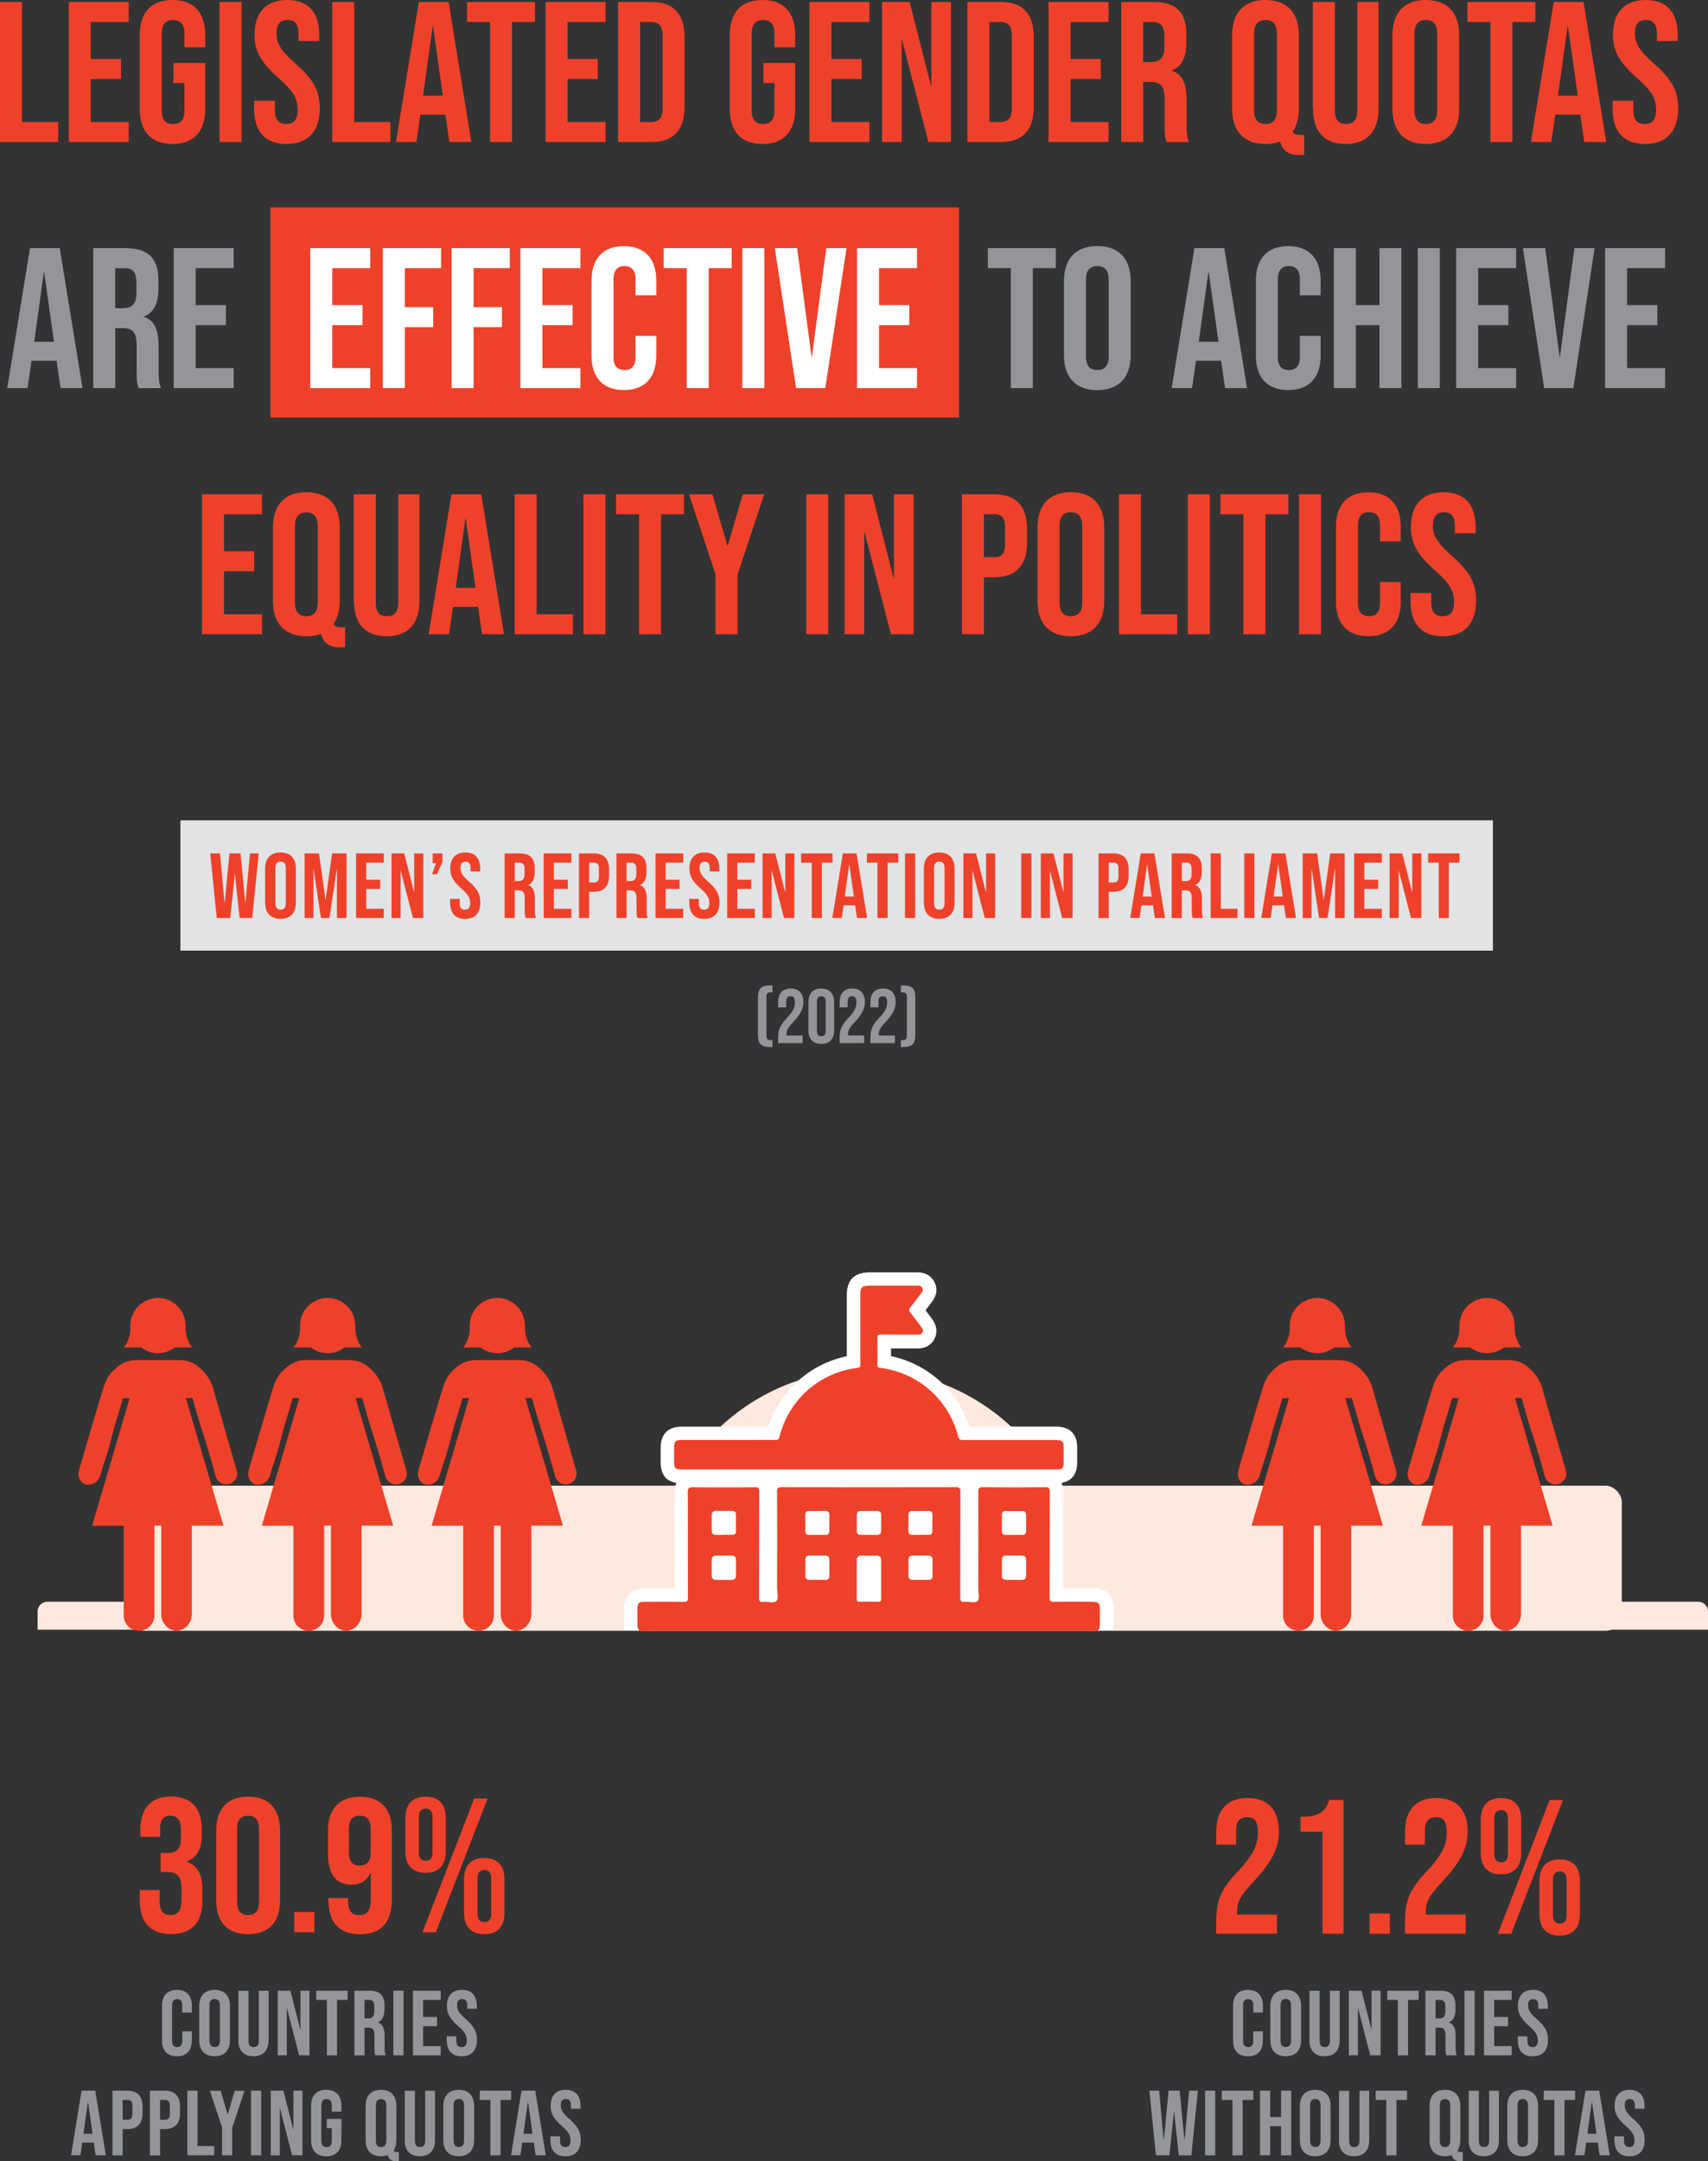 <?xml version="1.0" encoding="UTF-8"?>
<svg id="Layer_2" data-name="Layer 2" xmlns="http://www.w3.org/2000/svg" viewBox="0 0 222.13 280.99">
  <rect x="0" y="0" width="222.13" height="280.99" fill="#333333" stroke="none"/>
  <defs>
    <style>
      .cls-1 {
        fill: #fff;
      }

      .cls-2 {
        fill: #fee9df;
      }

      .cls-3 {
        fill: #939598;
      }

      .cls-4 {
        fill: #ef412a;
      }

      .cls-5 {
        fill: #e2e3e4;
      }
    </style>
  </defs>
  <g id="Layer_2-2" data-name="Layer 2">
    <g>
      <rect class="cls-5" x="23.46" y="106.65" width="170.7" height="16.94"/>
      <g>
        <path class="cls-4" d="M27.34,110.95h1.27l.59,6.45h.02l.62-6.45h1.44l.62,6.45h.02l.59-6.45h1.14l-.85,8.4h-1.64l-.6-5.66h-.02l-.6,5.66h-1.75l-.85-8.4Z"/>
        <path class="cls-4" d="M34.48,117.35v-4.41c0-1.34,.71-2.11,2-2.11s2,.77,2,2.11v4.41c0,1.34-.71,2.11-2,2.11s-2-.77-2-2.11Zm2.69,.08v-4.58c0-.6-.26-.83-.68-.83s-.68,.23-.68,.83v4.58c0,.6,.26,.83,.68,.83s.68-.23,.68-.83Z"/>
        <path class="cls-4" d="M39.61,110.95h1.88l.84,6.01h.02l.84-6.01h1.88v8.4h-1.25v-6.36h-.02l-.96,6.36h-1.1l-.96-6.36h-.02v6.36h-1.15v-8.4Z"/>
        <path class="cls-4" d="M46.31,110.95h3.6v1.2h-2.28v2.22h1.81v1.2h-1.81v2.58h2.28v1.2h-3.6v-8.4Z"/>
        <path class="cls-4" d="M50.91,110.95h1.66l1.28,5.03h.02v-5.03h1.18v8.4h-1.35l-1.58-6.13h-.02v6.13h-1.18v-8.4Z"/>
        <path class="cls-4" d="M56.7,112.22h-.43v-1.27h1.27v1.14l-.73,1.57h-.61l.5-1.44Z"/>
        <path class="cls-4" d="M58.54,117.35v-.48h1.25v.58c0,.6,.26,.82,.68,.82s.68-.22,.68-.84c0-.7-.26-1.14-1.13-1.9-1.1-.97-1.46-1.66-1.46-2.61,0-1.32,.68-2.09,1.97-2.09s1.92,.77,1.92,2.11v.35h-1.25v-.43c0-.6-.24-.83-.66-.83s-.66,.23-.66,.8c0,.61,.28,1.06,1.14,1.81,1.1,.97,1.45,1.64,1.45,2.69,0,1.37-.7,2.14-1.99,2.14s-1.94-.77-1.94-2.11Z"/>
        <path class="cls-4" d="M65.63,110.95h1.96c1.37,0,1.95,.64,1.95,1.93v.52c0,.86-.28,1.42-.86,1.66v.02c.66,.2,.88,.83,.88,1.77v1.48c0,.41,.01,.71,.14,1.02h-1.34c-.07-.22-.12-.35-.12-1.03v-1.54c0-.78-.23-1.03-.83-1.03h-.46v3.6h-1.32v-8.4Zm1.8,3.6c.49,0,.79-.22,.79-.89v-.65c0-.6-.2-.86-.67-.86h-.6v2.4h.48Z"/>
        <path class="cls-4" d="M70.71,110.95h3.6v1.2h-2.28v2.22h1.81v1.2h-1.81v2.58h2.28v1.2h-3.6v-8.4Z"/>
        <path class="cls-4" d="M75.3,110.95h1.94c1.32,0,1.97,.73,1.97,2.08v.83c0,1.34-.65,2.08-1.97,2.08h-.62v3.42h-1.32v-8.4Zm1.94,3.78c.42,0,.65-.19,.65-.79v-1c0-.6-.23-.79-.65-.79h-.62v2.58h.62Z"/>
        <path class="cls-4" d="M80.17,110.95h1.96c1.37,0,1.95,.64,1.95,1.93v.52c0,.86-.28,1.42-.86,1.66v.02c.66,.2,.88,.83,.88,1.77v1.48c0,.41,.01,.71,.14,1.02h-1.34c-.07-.22-.12-.35-.12-1.03v-1.54c0-.78-.23-1.03-.83-1.03h-.46v3.6h-1.32v-8.4Zm1.8,3.6c.49,0,.79-.22,.79-.89v-.65c0-.6-.2-.86-.67-.86h-.6v2.4h.48Z"/>
        <path class="cls-4" d="M85.25,110.95h3.6v1.2h-2.28v2.22h1.81v1.2h-1.81v2.58h2.28v1.2h-3.6v-8.4Z"/>
        <path class="cls-4" d="M89.64,117.35v-.48h1.25v.58c0,.6,.26,.82,.68,.82s.68-.22,.68-.84c0-.7-.26-1.14-1.13-1.9-1.1-.97-1.46-1.66-1.46-2.61,0-1.32,.68-2.09,1.97-2.09s1.92,.77,1.92,2.11v.35h-1.25v-.43c0-.6-.24-.83-.66-.83s-.66,.23-.66,.8c0,.61,.28,1.06,1.14,1.81,1.1,.97,1.45,1.64,1.45,2.69,0,1.37-.7,2.14-1.99,2.14s-1.94-.77-1.94-2.11Z"/>
        <path class="cls-4" d="M94.57,110.95h3.6v1.2h-2.28v2.22h1.81v1.2h-1.81v2.58h2.28v1.2h-3.6v-8.4Z"/>
        <path class="cls-4" d="M99.17,110.95h1.66l1.28,5.03h.02v-5.03h1.18v8.4h-1.35l-1.58-6.13h-.02v6.13h-1.18v-8.4Z"/>
        <path class="cls-4" d="M105.57,112.15h-1.38v-1.2h4.08v1.2h-1.38v7.2h-1.32v-7.2Z"/>
        <path class="cls-4" d="M109.61,110.95h1.79l1.37,8.4h-1.32l-.24-1.67v.02h-1.5l-.24,1.64h-1.22l1.37-8.4Zm1.44,5.61l-.59-4.15h-.02l-.58,4.15h1.19Z"/>
        <path class="cls-4" d="M114.12,112.15h-1.38v-1.2h4.08v1.2h-1.38v7.2h-1.32v-7.2Z"/>
        <path class="cls-4" d="M117.7,110.95h1.32v8.4h-1.32v-8.4Z"/>
        <path class="cls-4" d="M120.15,117.35v-4.41c0-1.34,.71-2.11,2-2.11s2,.77,2,2.11v4.41c0,1.34-.71,2.11-2,2.11s-2-.77-2-2.11Zm2.69,.08v-4.58c0-.6-.26-.83-.68-.83s-.68,.23-.68,.83v4.58c0,.6,.26,.83,.68,.83s.68-.23,.68-.83Z"/>
        <path class="cls-4" d="M125.28,110.95h1.66l1.28,5.03h.02v-5.03h1.18v8.4h-1.35l-1.58-6.13h-.02v6.13h-1.18v-8.4Z"/>
        <path class="cls-4" d="M132.81,110.95h1.32v8.4h-1.32v-8.4Z"/>
        <path class="cls-4" d="M135.35,110.95h1.66l1.28,5.03h.02v-5.03h1.18v8.4h-1.35l-1.58-6.13h-.02v6.13h-1.18v-8.4Z"/>
        <path class="cls-4" d="M142.87,110.95h1.94c1.32,0,1.97,.73,1.97,2.08v.83c0,1.34-.65,2.08-1.97,2.08h-.62v3.42h-1.32v-8.4Zm1.94,3.78c.42,0,.65-.19,.65-.79v-1c0-.6-.23-.79-.65-.79h-.62v2.58h.62Z"/>
        <path class="cls-4" d="M148.35,110.95h1.79l1.37,8.4h-1.32l-.24-1.67v.02h-1.5l-.24,1.64h-1.22l1.37-8.4Zm1.44,5.61l-.59-4.15h-.02l-.58,4.15h1.19Z"/>
        <path class="cls-4" d="M152.38,110.95h1.96c1.37,0,1.95,.64,1.95,1.93v.52c0,.86-.28,1.42-.86,1.66v.02c.66,.2,.88,.83,.88,1.77v1.48c0,.41,.01,.71,.14,1.02h-1.34c-.07-.22-.12-.35-.12-1.03v-1.54c0-.78-.23-1.03-.83-1.03h-.46v3.6h-1.32v-8.4Zm1.8,3.6c.49,0,.79-.22,.79-.89v-.65c0-.6-.2-.86-.67-.86h-.6v2.4h.48Z"/>
        <path class="cls-4" d="M157.45,110.95h1.32v7.2h2.17v1.2h-3.49v-8.4Z"/>
        <path class="cls-4" d="M161.82,110.95h1.32v8.4h-1.32v-8.4Z"/>
        <path class="cls-4" d="M165.39,110.95h1.79l1.37,8.4h-1.32l-.24-1.67v.02h-1.5l-.24,1.64h-1.22l1.37-8.4Zm1.44,5.61l-.59-4.15h-.02l-.58,4.15h1.19Z"/>
        <path class="cls-4" d="M169.42,110.95h1.88l.84,6.01h.02l.84-6.01h1.88v8.4h-1.25v-6.36h-.02l-.96,6.36h-1.1l-.96-6.36h-.02v6.36h-1.15v-8.4Z"/>
        <path class="cls-4" d="M176.11,110.95h3.6v1.2h-2.28v2.22h1.81v1.2h-1.81v2.58h2.28v1.2h-3.6v-8.4Z"/>
        <path class="cls-4" d="M180.71,110.95h1.66l1.28,5.03h.02v-5.03h1.18v8.4h-1.35l-1.58-6.13h-.02v6.13h-1.18v-8.4Z"/>
        <path class="cls-4" d="M187.11,112.15h-1.38v-1.2h4.08v1.2h-1.38v7.2h-1.32v-7.2Z"/>
      </g>
    </g>
    <g>
      <rect class="cls-2" x="16.62" y="193.15" width="194.3" height="18.87" rx="2.12" ry="2.12"/>
      <path class="cls-2" d="M139.7,211.87c.43-1.95,.67-3.97,.67-6.05,0-15.33-12.43-27.77-27.77-27.77s-27.77,12.43-27.77,27.77c0,2.08,.24,4.1,.67,6.05h54.19Z"/>
      <path class="cls-2" d="M222.13,211.87v-2.36c0-.7-.57-1.27-1.27-1.27H6.16c-.7,0-1.27,.57-1.27,1.27v2.36H222.13Z"/>
    </g>
    <path class="cls-1" d="M81.27,211.98h63.48c.06-.25,.1-.51,.1-.79,0-.68,0-1.36,0-2.05,0-1.69-.98-2.66-2.67-2.66h-1.16c-.53,0-1.05,0-1.57,0-.42,0-.81,0-1.17,0,0-2.05,0-4.08,0-6.12,0-2.13,0-4.26,0-6.39,0-.22,0-.7-.24-1.19,1.36-.22,2.05-1.12,2.05-2.7,0-.62,0-1.25,0-1.87,0-1.25-.48-2.74-2.77-2.74h-2.19s-3.07,0-3.07,0c-2,0-4,0-6,0-1.54-4.69-5.4-8.15-10.18-9.16,0-.33,0-.66,0-1,.28,0,.57,0,.85,0h1.04s1.03,0,1.03,0h.46s.07,0,.07,0c1.29,0,1.9-.67,2.19-1.22,.31-.6,.5-1.54-.34-2.66-.15-.19-.29-.39-.44-.59-.12-.16-.24-.33-.37-.49,.12-.16,.24-.32,.36-.47,.13-.18,.26-.35,.39-.52l.04-.05c.68-.86,.8-1.74,.38-2.6-.24-.48-.84-1.29-2.19-1.29h-.12s-.06,0-.06,0h-3.36s-2.69,0-2.69,0c-2.01,0-2.99,.97-2.99,2.98v3.96s0,3.96,0,3.96c-4.82,1.01-8.68,4.46-10.2,9.16-.1,0-.19,0-.29,0h-.79s-.78,0-.78,0h-2.58s-2.58,0-2.58,0h-4.27c-1.75,0-2.72,.97-2.72,2.73,0,.62,0,1.25,0,1.87,0,1.6,.68,2.49,2.05,2.71-.25,.51-.25,1.01-.25,1.21,.01,2.58,.01,5.16,.02,7.74,0,1.59,0,3.18,0,4.77-.36,0-.73,0-1.15,0-.53,0-1.06,0-1.58,0h-1.18c-1.68,0-2.65,.98-2.66,2.67,0,.47,0,.93,0,1.39v.48c0,.36,.04,.67,.11,.96Z"/>
    <g>
      <path class="cls-4" d="M142.18,208.24c-1.7,0-3.39-.02-5.09,.01-.45,0-.59-.08-.59-.57,.02-4.58,0-9.16,.02-13.73,0-.45-.09-.61-.58-.6-2.71,.03-5.43,.03-8.14,0-.49,0-.57,.15-.57,.6,.02,4.18,.01,8.37,0,12.55,0,.56,.2,1.32-.09,1.63-.33,.36-1.1,.06-1.67,.12-.47,.05-.59-.1-.59-.58,.02-4.58,0-9.16,.02-13.73,0-.47-.13-.59-.59-.59-7.56,.01-15.11,.02-22.67,0-.48,0-.58,.14-.58,.6,.02,4.18,.01,8.37,0,12.55,0,.56,.24,1.31-.09,1.64-.36,.36-1.11,.05-1.68,.12-.48,.06-.58-.12-.57-.58,.02-4.6,0-9.19,.02-13.79,0-.42-.09-.54-.52-.53-2.71,.02-5.43,.02-8.14,0-.49,0-.63,.1-.63,.61,.02,4.58,0,9.16,.02,13.73,0,.42-.08,.57-.54,.56-1.71-.03-3.43-.01-5.14-.01-.71,0-.89,.19-.89,.91,0,.62,0,1.24,0,1.87,0,.94,.12,1.06,1.08,1.06,9.67,0,19.33,0,29,0h12.77c5.46,0,10.93,0,16.39,0,.71,0,.9-.19,.9-.9,0-.68,0-1.36,0-2.03,0-.71-.19-.9-.9-.9Zm-47.08-2.83c-.64-.01-1.28-.01-1.91,0-.42,0-.63-.18-.63-.6,0-.66,0-1.31,0-1.97,0-.42,.21-.61,.63-.6,.64,.01,1.28,0,1.91,0,.42,0,.63,.16,.62,.6-.01,.34,0,.68,0,1.01,0,.3-.01,.6,0,.9,.03,.45-.16,.66-.62,.66Zm-.98-5.86c-.34,0-.68,0-1.01,0-.39,.01-.55-.18-.55-.55,0-.68,0-1.35,0-2.03,0-.37,.19-.55,.56-.54,.36,0,.71,0,1.07,0,1.75,.01,1.52-.19,1.52,1.54,0,1.82,.24,1.55-1.59,1.57Zm18.9-3.11c1.74,0,1.57-.21,1.57,1.5,0,1.86,.21,1.59-1.62,1.61-1.71-.02-1.54,.23-1.54-1.52,0-1.81-.21-1.58,1.59-1.58Zm-5.16,7.35c0,.38,0,.75,0,1.13,0,.32-.18,.48-.5,.48-.7,0-1.39,0-2.09,0-.37,0-.55-.19-.53-.56,.01-.34,0-.68,0-1.02,.02-1.77-.24-1.58,1.6-1.58,1.68,0,1.52-.2,1.53,1.55Zm-1.53-4.24c-.38,0-.75,0-1.13,0-.33,0-.48-.16-.47-.48,0-.36,0-.71,0-1.07,.03-1.78-.27-1.55,1.54-1.55,1.79,0,1.58-.27,1.58,1.58,0,1.79,.18,1.5-1.52,1.52Zm7.91,8.69c-.83-.01-1.66-.02-2.48,0-.28,0-.34-.09-.34-.35,.01-.83,0-1.66,0-2.48,0-.83,.01-1.66,0-2.48,0-.47,.17-.7,.66-.68,.64,.02,1.28,0,1.92,0,.4,0,.59,.18,.59,.58,0,1.69,0,3.39,0,5.08,0,.28-.09,.34-.35,.34Zm5.43-2.84c-1.69,0-1.52,.2-1.52-1.55,0-.36,0-.71,0-1.07,0-.37,.19-.55,.56-.54,.66,0,1.32,0,1.98,0,.44,0,.61,.2,.59,.62-.02,.32,0,.64,0,.96-.02,1.77,.24,1.58-1.6,1.58Zm1-5.85c-.32-.02-.64,0-.96,0-1.75-.03-1.56,.28-1.56-1.54,0-1.83-.21-1.56,1.59-1.56,1.78,0,1.5-.22,1.52,1.51,0,.34-.02,.68,0,1.01,.03,.45-.18,.61-.6,.58Zm9.63-2.63c0-.29,.13-.47,.43-.47,.75,0,1.5,0,2.25,0,.37,0,.47,.25,.47,.57,0,.66,0,1.32,0,1.97,0,.4-.18,.58-.59,.57-.34-.02-.68,0-1.01,0-.36,0-.71,0-1.07,0-.32,0-.48-.16-.48-.49,0-.71,0-1.43,0-2.14Zm1.59,8.48c-1.81,0-1.58,.17-1.59-1.59,.01-1.73-.21-1.58,1.55-1.57,1.75,0,1.6-.2,1.6,1.59,0,1.76,.14,1.57-1.57,1.57Z"/>
      <path class="cls-4" d="M88.7,191.05c8.1,0,16.2,0,24.3,0h12.38c3.99,0,7.99,0,11.98,0,.83,0,.97-.15,.97-.99,0-.62,0-1.24,0-1.86,0-.81-.17-.98-1-.98-4.03,0-8.06,0-12.09,0-.38,0-.53-.08-.63-.49-1.26-4.82-5.25-8.3-10.17-8.9-.34-.04-.33-.2-.33-.43,0-1.13,.03-2.26-.01-3.39-.02-.45,.15-.51,.54-.51,1.54,.02,3.09,0,4.63,.01,.27,0,.54,.01,.69-.27,.16-.3,0-.54-.18-.77-.47-.61-.92-1.24-1.4-1.84-.19-.24-.17-.4,0-.63,.46-.57,.89-1.17,1.33-1.75,.18-.24,.41-.46,.24-.8-.17-.34-.49-.3-.79-.3-2.02,0-4.03,0-6.05,0-1.03,0-1.22,.19-1.22,1.21,0,2.99,0,5.99,0,8.98,0,.23,.06,.44-.33,.49-4.98,.59-8.99,4.14-10.19,8.99-.08,.31-.19,.39-.48,.39-.94-.02-1.88,0-2.83,0-3.15,0-6.29,0-9.44,0-.78,0-.95,.18-.95,.97,0,.62,0,1.24,0,1.86,0,.87,.13,1,1.02,1Z"/>
    </g>
    <g>
      <path class="cls-4" d="M52.91,191.39s-2.9-10.07-3.21-11.2c-.34-.9-.89-1.7-1.62-2.33-.7-.66-1.63-1.03-2.59-1.03h-5.8c-.94,.01-1.84,.38-2.52,1.03-.75,.6-1.3,1.41-1.57,2.33-.4,1.13-3.21,10.79-3.21,10.79-.05,.15-.08,.31-.1,.46-.1,.67,.27,1.31,.9,1.56,.86,.17,1.7-.35,1.93-1.2,.05-.23,.26-.92,.62-1.99,.36-1.07,.67-2.23,.97-3.43,.3-1.2,.82-2.71,1.36-4.61h.86l-4.88,16.59h4.11v11.52c-.08,1.1,.75,2.06,1.86,2.13,1.1,.08,2.06-.75,2.13-1.86,0-.09,0-.19,0-.28v-11.52h.89v11.52c0,1.1,.89,2.14,1.99,2.14s1.99-1.04,1.99-2.14v-11.52h4.11l-4.89-16.59h.86c.55,1.93,.97,3.41,1.37,4.61s.72,2.33,1.05,3.43,.58,2.05,.58,2.08c.16,.64,.72,1.09,1.38,1.11h0c.69,0,1.28-.48,1.41-1.15,.02-.15,.03-.31,0-.46Z"/>
      <path class="cls-4" d="M46.2,172.46h0v-.12c0-1.98-1.61-3.59-3.59-3.59,0,0,0,0,0,0h0c-1.98,0-3.59,1.61-3.59,3.59v.12c.06,.98-.24,1.95-.84,2.72h2.25c.63,.49,1.4,.75,2.19,.75h0c.79,0,1.56-.26,2.18-.75h2.26c-.6-.78-.9-1.74-.85-2.72Z"/>
    </g>
    <g>
      <path class="cls-4" d="M30.84,191.39s-2.9-10.07-3.21-11.2c-.34-.9-.89-1.7-1.62-2.33-.7-.66-1.63-1.03-2.59-1.03h-5.8c-.94,.01-1.84,.38-2.52,1.03-.75,.6-1.3,1.41-1.57,2.33-.4,1.13-3.21,10.79-3.21,10.79-.05,.15-.08,.31-.1,.46-.1,.67,.27,1.31,.9,1.56,.86,.17,1.7-.35,1.93-1.2,.05-.23,.26-.92,.62-1.99,.36-1.07,.67-2.23,.97-3.43,.3-1.2,.82-2.71,1.36-4.61h.86l-4.88,16.59h4.11v11.52c-.08,1.1,.75,2.06,1.86,2.13,1.1,.08,2.06-.75,2.13-1.86,0-.09,0-.19,0-.28v-11.52h.89v11.52c0,1.1,.89,2.14,1.99,2.14s1.99-1.04,1.99-2.14v-11.52h4.11l-4.89-16.59h.86c.55,1.93,.97,3.41,1.37,4.61s.72,2.33,1.05,3.43,.58,2.05,.58,2.08c.16,.64,.72,1.09,1.38,1.11h0c.69,0,1.28-.48,1.41-1.15,.02-.15,.03-.31,0-.46Z"/>
      <path class="cls-4" d="M24.13,172.46h0v-.12c0-1.98-1.61-3.59-3.59-3.59,0,0,0,0,0,0h0c-1.98,0-3.59,1.61-3.59,3.59v.12c.06,.98-.24,1.95-.84,2.72h2.25c.63,.49,1.4,.75,2.19,.75h0c.79,0,1.56-.26,2.18-.75h2.26c-.6-.78-.9-1.74-.85-2.72Z"/>
    </g>
    <g>
      <path class="cls-4" d="M74.99,191.39s-2.9-10.07-3.21-11.2c-.34-.9-.89-1.7-1.62-2.33-.7-.66-1.63-1.03-2.59-1.03h-5.8c-.94,.01-1.84,.38-2.52,1.03-.75,.6-1.3,1.41-1.57,2.33-.4,1.13-3.21,10.79-3.21,10.79-.05,.15-.08,.31-.1,.46-.1,.67,.27,1.31,.9,1.56,.86,.17,1.7-.35,1.93-1.2,.05-.23,.26-.92,.62-1.99,.36-1.07,.67-2.23,.97-3.43s.82-2.71,1.36-4.61h.86l-4.88,16.59h4.11v11.52c-.08,1.1,.75,2.06,1.86,2.13,1.1,.08,2.06-.75,2.13-1.86,0-.09,0-.19,0-.28v-11.52h.89v11.52c0,1.1,.89,2.14,1.99,2.14s1.99-1.04,1.99-2.14v-11.52h4.11l-4.89-16.59h.86c.55,1.93,.97,3.41,1.37,4.61s.72,2.33,1.05,3.43,.58,2.05,.58,2.08c.16,.64,.72,1.09,1.38,1.11h0c.69,0,1.28-.48,1.41-1.15,.02-.15,.03-.31,0-.46Z"/>
      <path class="cls-4" d="M68.27,172.46h0v-.12c0-1.98-1.61-3.59-3.59-3.59,0,0,0,0,0,0h0c-1.98,0-3.59,1.61-3.59,3.59v.12c.06,.98-.24,1.95-.84,2.72h2.25c.63,.49,1.4,.75,2.19,.75h0c.79,0,1.56-.26,2.18-.75h2.26c-.6-.78-.9-1.74-.85-2.72Z"/>
    </g>
    <g>
      <path class="cls-4" d="M181.62,191.39s-2.9-10.07-3.21-11.2c-.34-.9-.89-1.7-1.62-2.33-.7-.66-1.63-1.03-2.59-1.03h-5.8c-.94,.01-1.84,.38-2.52,1.03-.75,.6-1.3,1.41-1.57,2.33-.4,1.13-3.21,10.79-3.21,10.79-.05,.15-.08,.31-.1,.46-.1,.67,.27,1.31,.9,1.56,.86,.17,1.7-.35,1.93-1.2,.05-.23,.26-.92,.62-1.99,.36-1.07,.67-2.23,.97-3.43,.3-1.2,.82-2.71,1.36-4.61h.86l-4.88,16.59h4.11v11.52c-.08,1.1,.75,2.06,1.86,2.13,1.1,.08,2.06-.75,2.13-1.86,0-.09,0-.19,0-.28v-11.52h.89v11.52c0,1.1,.89,2.14,1.99,2.14s1.99-1.04,1.99-2.14v-11.52h4.11l-4.89-16.59h.86c.55,1.93,.97,3.41,1.37,4.61,.41,1.2,.72,2.33,1.05,3.43s.58,2.05,.58,2.08c.16,.64,.72,1.09,1.38,1.11h0c.69,0,1.28-.48,1.41-1.15,.02-.15,.03-.31,0-.46Z"/>
      <path class="cls-4" d="M174.91,172.46h0v-.12c0-1.98-1.61-3.59-3.59-3.59,0,0,0,0,0,0h0c-1.98,0-3.59,1.61-3.59,3.59v.12c.06,.98-.24,1.95-.84,2.72h2.25c.63,.49,1.4,.75,2.19,.75h0c.79,0,1.56-.26,2.18-.75h2.26c-.6-.78-.9-1.74-.85-2.72Z"/>
    </g>
    <g>
      <path class="cls-4" d="M203.7,191.39s-2.9-10.07-3.21-11.2c-.34-.9-.89-1.7-1.62-2.33-.7-.66-1.63-1.03-2.59-1.03h-5.8c-.94,.01-1.84,.38-2.52,1.03-.75,.6-1.3,1.41-1.57,2.33-.4,1.13-3.21,10.79-3.21,10.79-.05,.15-.08,.31-.1,.46-.1,.67,.27,1.31,.9,1.56,.86,.17,1.7-.35,1.93-1.2,.05-.23,.26-.92,.62-1.99,.36-1.07,.67-2.23,.97-3.43,.3-1.2,.82-2.71,1.36-4.61h.86l-4.88,16.59h4.11v11.52c-.08,1.1,.75,2.06,1.86,2.13,1.1,.08,2.06-.75,2.13-1.86,0-.09,0-.19,0-.28v-11.52h.89v11.52c0,1.1,.89,2.14,1.99,2.14s1.99-1.04,1.99-2.14v-11.52h4.11l-4.89-16.59h.86c.55,1.93,.97,3.41,1.37,4.61,.41,1.2,.72,2.33,1.05,3.43s.58,2.05,.58,2.08c.16,.64,.72,1.09,1.38,1.11h0c.69,0,1.28-.48,1.41-1.15,.02-.15,.03-.31,0-.46Z"/>
      <path class="cls-4" d="M196.98,172.46h0v-.12c0-1.98-1.61-3.59-3.59-3.59,0,0,0,0,0,0h0c-1.98,0-3.59,1.61-3.59,3.59v.12c.06,.98-.24,1.95-.84,2.72h2.25c.63,.49,1.4,.75,2.19,.75h0c.79,0,1.56-.26,2.18-.75h2.26c-.6-.78-.9-1.74-.85-2.72Z"/>
    </g>
    <rect class="cls-4" x="35.17" y="26.97" width="89.55" height="27.31"/>
    <g>
      <path class="cls-4" d="M0,.26H2.86V15.86H7.57v2.6H0V.26Z"/>
      <path class="cls-4" d="M8.94,.26h7.8V2.86h-4.94V7.67h3.93v2.6h-3.93v5.59h4.94v2.6h-7.8V.26Z"/>
      <path class="cls-4" d="M18.17,14.14V4.58c0-2.91,1.46-4.58,4.26-4.58s4.26,1.66,4.26,4.58v1.56h-2.7v-1.74c0-1.3-.57-1.79-1.48-1.79s-1.48,.49-1.48,1.79V14.35c0,1.3,.57,1.77,1.48,1.77s1.48-.47,1.48-1.77v-3.56h-1.43v-2.6h4.13v5.95c0,2.91-1.46,4.58-4.26,4.58s-4.26-1.66-4.26-4.58Z"/>
      <path class="cls-4" d="M28.55,.26h2.86V18.46h-2.86V.26Z"/>
      <path class="cls-4" d="M33.05,14.14v-1.04h2.7v1.25c0,1.3,.57,1.77,1.48,1.77s1.48-.47,1.48-1.82c0-1.51-.57-2.47-2.44-4.11-2.39-2.11-3.17-3.59-3.17-5.67,0-2.86,1.48-4.52,4.26-4.52s4.16,1.66,4.16,4.58v.75h-2.7v-.94c0-1.3-.52-1.79-1.43-1.79s-1.43,.49-1.43,1.74c0,1.33,.6,2.29,2.47,3.93,2.39,2.11,3.15,3.56,3.15,5.82,0,2.96-1.51,4.63-4.32,4.63s-4.21-1.66-4.21-4.58Z"/>
      <path class="cls-4" d="M43.21,.26h2.86V15.86h4.71v2.6h-7.57V.26Z"/>
      <path class="cls-4" d="M54.47,.26h3.87l2.96,18.2h-2.86l-.52-3.61v.05h-3.25l-.52,3.56h-2.65L54.47,.26Zm3.12,12.17l-1.27-9h-.05l-1.25,9h2.57Z"/>
      <path class="cls-4" d="M63.73,2.86h-2.99V.26h8.84V2.86h-2.99v15.6h-2.86V2.86Z"/>
      <path class="cls-4" d="M70.95,.26h7.8V2.86h-4.94V7.67h3.93v2.6h-3.93v5.59h4.94v2.6h-7.8V.26Z"/>
      <path class="cls-4" d="M80.39,.26h4.37c2.86,0,4.26,1.59,4.26,4.5V13.96c0,2.91-1.4,4.5-4.26,4.5h-4.37V.26Zm4.32,15.6c.91,0,1.46-.47,1.46-1.77V4.63c0-1.3-.55-1.77-1.46-1.77h-1.46V15.86h1.46Z"/>
      <path class="cls-4" d="M94.9,14.14V4.58c0-2.91,1.46-4.58,4.26-4.58s4.26,1.66,4.26,4.58v1.56h-2.7v-1.74c0-1.3-.57-1.79-1.48-1.79s-1.48,.49-1.48,1.79V14.35c0,1.3,.57,1.77,1.48,1.77s1.48-.47,1.48-1.77v-3.56h-1.43v-2.6h4.13v5.95c0,2.91-1.46,4.58-4.26,4.58s-4.26-1.66-4.26-4.58Z"/>
      <path class="cls-4" d="M105.27,.26h7.8V2.86h-4.94V7.67h3.93v2.6h-3.93v5.59h4.94v2.6h-7.8V.26Z"/>
      <path class="cls-4" d="M114.71,.26h3.59l2.78,10.89h.05V.26h2.55V18.46h-2.94l-3.43-13.29h-.05v13.29h-2.55V.26Z"/>
      <path class="cls-4" d="M125.81,.26h4.37c2.86,0,4.26,1.59,4.26,4.5V13.96c0,2.91-1.4,4.5-4.26,4.5h-4.37V.26Zm4.32,15.6c.91,0,1.46-.47,1.46-1.77V4.63c0-1.3-.55-1.77-1.46-1.77h-1.46V15.86h1.46Z"/>
      <path class="cls-4" d="M136.37,.26h7.8V2.86h-4.94V7.67h3.93v2.6h-3.93v5.59h4.94v2.6h-7.8V.26Z"/>
      <path class="cls-4" d="M145.81,.26h4.24c2.96,0,4.24,1.38,4.24,4.19v1.12c0,1.87-.6,3.07-1.87,3.59v.05c1.43,.44,1.9,1.79,1.9,3.85v3.2c0,.88,.03,1.53,.31,2.21h-2.91c-.16-.47-.26-.75-.26-2.24v-3.33c0-1.69-.49-2.24-1.79-2.24h-.99v7.8h-2.86V.26Zm3.9,7.8c1.07,0,1.72-.47,1.72-1.92v-1.4c0-1.3-.44-1.87-1.46-1.87h-1.3v5.2h1.04Z"/>
      <path class="cls-4" d="M166.48,18.41c-.55,.21-1.2,.31-1.9,.31-2.81,0-4.34-1.66-4.34-4.58V4.58c0-2.91,1.53-4.58,4.34-4.58s4.34,1.66,4.34,4.58V14.14c0,1.25-.29,2.24-.81,2.99,.21,.36,.55,.42,1.07,.42h.44v2.6h-.75c-1.07,0-2.05-.39-2.39-1.74Zm-.42-4.08V4.39c0-1.3-.57-1.79-1.48-1.79s-1.48,.49-1.48,1.79V14.33c0,1.3,.57,1.79,1.48,1.79s1.48-.49,1.48-1.79Z"/>
      <path class="cls-4" d="M170.74,14.14V.26h2.86V14.35c0,1.3,.55,1.77,1.46,1.77s1.46-.47,1.46-1.77V.26h2.76V14.14c0,2.91-1.46,4.58-4.26,4.58s-4.26-1.66-4.26-4.58Z"/>
      <path class="cls-4" d="M181.09,14.14V4.58c0-2.91,1.53-4.58,4.34-4.58s4.34,1.66,4.34,4.58V14.14c0,2.91-1.53,4.58-4.34,4.58s-4.34-1.66-4.34-4.58Zm5.82,.18V4.39c0-1.3-.57-1.79-1.48-1.79s-1.48,.49-1.48,1.79V14.33c0,1.3,.57,1.79,1.48,1.79s1.48-.49,1.48-1.79Z"/>
      <path class="cls-4" d="M193.83,2.86h-2.99V.26h8.84V2.86h-2.99v15.6h-2.86V2.86Z"/>
      <path class="cls-4" d="M202.07,.26h3.87l2.96,18.2h-2.86l-.52-3.61v.05h-3.25l-.52,3.56h-2.65L202.07,.26Zm3.12,12.17l-1.27-9h-.05l-1.25,9h2.57Z"/>
      <path class="cls-4" d="M209.72,14.14v-1.04h2.7v1.25c0,1.3,.57,1.77,1.48,1.77s1.48-.47,1.48-1.82c0-1.51-.57-2.47-2.44-4.11-2.39-2.11-3.17-3.59-3.17-5.67,0-2.86,1.48-4.52,4.26-4.52s4.16,1.66,4.16,4.58v.75h-2.7v-.94c0-1.3-.52-1.79-1.43-1.79s-1.43,.49-1.43,1.74c0,1.33,.6,2.29,2.47,3.93,2.39,2.11,3.15,3.56,3.15,5.82,0,2.96-1.51,4.63-4.32,4.63s-4.21-1.66-4.21-4.58Z"/>
      <path class="cls-3" d="M3.9,32.26h3.87l2.96,18.2h-2.86l-.52-3.61v.05h-3.25l-.52,3.56H.94l2.96-18.2Zm3.12,12.17l-1.27-9h-.05l-1.25,9h2.57Z"/>
      <path class="cls-3" d="M12.12,32.26h4.24c2.96,0,4.24,1.38,4.24,4.19v1.12c0,1.87-.6,3.07-1.87,3.59v.05c1.43,.44,1.9,1.79,1.9,3.85v3.2c0,.88,.03,1.53,.31,2.21h-2.91c-.16-.47-.26-.75-.26-2.24v-3.33c0-1.69-.49-2.24-1.79-2.24h-.99v7.8h-2.86v-18.2Zm3.9,7.8c1.07,0,1.72-.47,1.72-1.92v-1.4c0-1.3-.44-1.87-1.46-1.87h-1.3v5.2h1.04Z"/>
      <path class="cls-3" d="M22.59,32.26h7.8v2.6h-4.94v4.81h3.93v2.6h-3.93v5.59h4.94v2.6h-7.8v-18.2Z"/>
      <path class="cls-1" d="M40.35,32.26h7.8v2.6h-4.94v4.81h3.93v2.6h-3.93v5.59h4.94v2.6h-7.8v-18.2Z"/>
      <path class="cls-1" d="M49.79,32.26h7.57v2.6h-4.71v5.07h3.69v2.6h-3.69v7.93h-2.86v-18.2Z"/>
      <path class="cls-1" d="M58.73,32.26h7.57v2.6h-4.71v5.07h3.69v2.6h-3.69v7.93h-2.86v-18.2Z"/>
      <path class="cls-1" d="M67.68,32.26h7.8v2.6h-4.94v4.81h3.93v2.6h-3.93v5.59h4.94v2.6h-7.8v-18.2Z"/>
      <path class="cls-1" d="M76.93,46.25v-9.78c0-2.81,1.46-4.47,4.21-4.47s4.21,1.66,4.21,4.47v1.92h-2.7v-2.11c0-1.2-.57-1.69-1.43-1.69s-1.43,.49-1.43,1.69v10.17c0,1.2,.57,1.66,1.43,1.66s1.43-.47,1.43-1.66v-2.78h2.7v2.57c0,2.81-1.46,4.47-4.21,4.47s-4.21-1.66-4.21-4.47Z"/>
      <path class="cls-1" d="M89.31,34.86h-2.99v-2.6h8.84v2.6h-2.99v15.6h-2.86v-15.6Z"/>
      <path class="cls-1" d="M96.54,32.26h2.86v18.2h-2.86v-18.2Z"/>
      <path class="cls-1" d="M100.78,32.26h2.89l1.87,14.12h.05l1.87-14.12h2.63l-2.76,18.2h-3.8l-2.76-18.2Z"/>
      <path class="cls-1" d="M111.46,32.26h7.8v2.6h-4.94v4.81h3.93v2.6h-3.93v5.59h4.94v2.6h-7.8v-18.2Z"/>
      <path class="cls-3" d="M131.46,34.86h-2.99v-2.6h8.84v2.6h-2.99v15.6h-2.86v-15.6Z"/>
      <path class="cls-3" d="M138.37,46.14v-9.57c0-2.91,1.53-4.58,4.34-4.58s4.34,1.66,4.34,4.58v9.57c0,2.91-1.53,4.58-4.34,4.58s-4.34-1.66-4.34-4.58Zm5.82,.18v-9.93c0-1.3-.57-1.79-1.48-1.79s-1.48,.49-1.48,1.79v9.93c0,1.3,.57,1.79,1.48,1.79s1.48-.49,1.48-1.79Z"/>
      <path class="cls-3" d="M155.35,32.26h3.87l2.96,18.2h-2.86l-.52-3.61v.05h-3.25l-.52,3.56h-2.65l2.96-18.2Zm3.12,12.17l-1.27-9h-.05l-1.25,9h2.57Z"/>
      <path class="cls-3" d="M163.33,46.25v-9.78c0-2.81,1.46-4.47,4.21-4.47s4.21,1.66,4.21,4.47v1.92h-2.7v-2.11c0-1.2-.57-1.69-1.43-1.69s-1.43,.49-1.43,1.69v10.17c0,1.2,.57,1.66,1.43,1.66s1.43-.47,1.43-1.66v-2.78h2.7v2.57c0,2.81-1.46,4.47-4.21,4.47s-4.21-1.66-4.21-4.47Z"/>
      <path class="cls-3" d="M173.47,32.26h2.86v7.41h3.07v-7.41h2.86v18.2h-2.86v-8.19h-3.07v8.19h-2.86v-18.2Z"/>
      <path class="cls-3" d="M184.39,32.26h2.86v18.2h-2.86v-18.2Z"/>
      <path class="cls-3" d="M189.38,32.26h7.8v2.6h-4.94v4.81h3.93v2.6h-3.93v5.59h4.94v2.6h-7.8v-18.2Z"/>
      <path class="cls-3" d="M198.07,32.26h2.89l1.87,14.12h.05l1.87-14.12h2.63l-2.76,18.2h-3.8l-2.76-18.2Z"/>
      <path class="cls-3" d="M208.75,32.26h7.8v2.6h-4.94v4.81h3.93v2.6h-3.93v5.59h4.94v2.6h-7.8v-18.2Z"/>
      <path class="cls-4" d="M26.27,64.26h7.8v2.6h-4.94v4.81h3.93v2.6h-3.93v5.59h4.94v2.6h-7.8v-18.2Z"/>
      <path class="cls-4" d="M41.74,82.41c-.55,.21-1.2,.31-1.9,.31-2.81,0-4.34-1.66-4.34-4.58v-9.57c0-2.91,1.53-4.58,4.34-4.58s4.34,1.66,4.34,4.58v9.57c0,1.25-.29,2.24-.81,2.99,.21,.36,.55,.42,1.07,.42h.44v2.6h-.75c-1.07,0-2.05-.39-2.39-1.74Zm-.42-4.08v-9.93c0-1.3-.57-1.79-1.48-1.79s-1.48,.49-1.48,1.79v9.93c0,1.3,.57,1.79,1.48,1.79s1.48-.49,1.48-1.79Z"/>
      <path class="cls-4" d="M46.01,78.14v-13.88h2.86v14.09c0,1.3,.55,1.77,1.46,1.77s1.46-.47,1.46-1.77v-14.09h2.76v13.88c0,2.91-1.46,4.58-4.26,4.58s-4.26-1.66-4.26-4.58Z"/>
      <path class="cls-4" d="M58.72,64.26h3.87l2.96,18.2h-2.86l-.52-3.61v.05h-3.25l-.52,3.56h-2.65l2.96-18.2Zm3.12,12.17l-1.27-9h-.05l-1.25,9h2.57Z"/>
      <path class="cls-4" d="M66.94,64.26h2.86v15.6h4.71v2.6h-7.57v-18.2Z"/>
      <path class="cls-4" d="M75.88,64.26h2.86v18.2h-2.86v-18.2Z"/>
      <path class="cls-4" d="M83.11,66.86h-2.99v-2.6h8.84v2.6h-2.99v15.6h-2.86v-15.6Z"/>
      <path class="cls-4" d="M93.07,74.71l-3.46-10.45h3.04l1.95,6.68h.05l1.95-6.68h2.78l-3.46,10.45v7.75h-2.86v-7.75Z"/>
      <path class="cls-4" d="M104.85,64.26h2.86v18.2h-2.86v-18.2Z"/>
      <path class="cls-4" d="M109.84,64.26h3.59l2.78,10.89h.05v-10.89h2.55v18.2h-2.94l-3.43-13.29h-.05v13.29h-2.55v-18.2Z"/>
      <path class="cls-4" d="M125.1,64.26h4.21c2.86,0,4.26,1.59,4.26,4.5v1.79c0,2.91-1.4,4.5-4.26,4.5h-1.35v7.41h-2.86v-18.2Zm4.21,8.19c.91,0,1.4-.42,1.4-1.72v-2.16c0-1.3-.49-1.72-1.4-1.72h-1.35v5.59h1.35Z"/>
      <path class="cls-4" d="M134.93,78.14v-9.57c0-2.91,1.53-4.58,4.34-4.58s4.34,1.66,4.34,4.58v9.57c0,2.91-1.53,4.58-4.34,4.58s-4.34-1.66-4.34-4.58Zm5.82,.18v-9.93c0-1.3-.57-1.79-1.48-1.79s-1.48,.49-1.48,1.79v9.93c0,1.3,.57,1.79,1.48,1.79s1.48-.49,1.48-1.79Z"/>
      <path class="cls-4" d="M145.53,64.26h2.86v15.6h4.71v2.6h-7.57v-18.2Z"/>
      <path class="cls-4" d="M154.48,64.26h2.86v18.2h-2.86v-18.2Z"/>
      <path class="cls-4" d="M161.71,66.86h-2.99v-2.6h8.84v2.6h-2.99v15.6h-2.86v-15.6Z"/>
      <path class="cls-4" d="M168.94,64.26h2.86v18.2h-2.86v-18.2Z"/>
      <path class="cls-4" d="M173.75,78.25v-9.78c0-2.81,1.46-4.47,4.21-4.47s4.21,1.66,4.21,4.47v1.92h-2.7v-2.11c0-1.2-.57-1.69-1.43-1.69s-1.43,.49-1.43,1.69v10.17c0,1.2,.57,1.66,1.43,1.66s1.43-.47,1.43-1.66v-2.78h2.7v2.57c0,2.81-1.46,4.47-4.21,4.47s-4.21-1.66-4.21-4.47Z"/>
      <path class="cls-4" d="M183.44,78.14v-1.04h2.7v1.25c0,1.3,.57,1.77,1.48,1.77s1.48-.47,1.48-1.82c0-1.51-.57-2.47-2.44-4.11-2.39-2.11-3.17-3.59-3.17-5.67,0-2.86,1.48-4.52,4.26-4.52s4.16,1.66,4.16,4.58v.75h-2.7v-.94c0-1.3-.52-1.79-1.43-1.79s-1.43,.49-1.43,1.74c0,1.33,.6,2.29,2.47,3.93,2.39,2.11,3.15,3.56,3.15,5.82,0,2.96-1.51,4.63-4.32,4.63s-4.21-1.66-4.21-4.58Z"/>
    </g>
    <g>
      <path class="cls-3" d="M98.58,134.59v-4.94c0-1.12,.44-1.53,1.54-1.53h.34v.9h-.27c-.35,0-.51,.13-.51,.63v4.94c0,.5,.16,.63,.51,.63h.27v.9h-.34c-1.1,0-1.54-.41-1.54-1.53Z"/>
      <path class="cls-3" d="M101.2,134.86c0-1,.28-1.61,1.1-2.47,.84-.89,1.08-1.42,1.08-2.07s-.22-.8-.57-.8-.57,.19-.57,.69v.75h-1.04v-.68c0-1.12,.56-1.76,1.64-1.76s1.64,.64,1.64,1.76c0,.83-.34,1.57-1.36,2.65-.66,.7-.83,1.05-.83,1.54v.15h2.09v1h-3.18v-.76Z"/>
      <path class="cls-3" d="M105.14,133.96v-3.68c0-1.12,.59-1.76,1.67-1.76s1.67,.64,1.67,1.76v3.68c0,1.12-.59,1.76-1.67,1.76s-1.67-.64-1.67-1.76Zm2.24,.07v-3.82c0-.5-.22-.69-.57-.69s-.57,.19-.57,.69v3.82c0,.5,.22,.69,.57,.69s.57-.19,.57-.69Z"/>
      <path class="cls-3" d="M109.2,134.86c0-1,.28-1.61,1.1-2.47,.84-.89,1.08-1.42,1.08-2.07s-.22-.8-.57-.8-.57,.19-.57,.69v.75h-1.04v-.68c0-1.12,.56-1.76,1.64-1.76s1.64,.64,1.64,1.76c0,.83-.34,1.57-1.36,2.65-.66,.7-.83,1.05-.83,1.54v.15h2.09v1h-3.18v-.76Z"/>
      <path class="cls-3" d="M113.2,134.86c0-1,.28-1.61,1.1-2.47,.84-.89,1.08-1.42,1.08-2.07s-.22-.8-.57-.8-.57,.19-.57,.69v.75h-1.04v-.68c0-1.12,.56-1.76,1.64-1.76s1.64,.64,1.64,1.76c0,.83-.34,1.57-1.36,2.65-.66,.7-.83,1.05-.83,1.54v.15h2.09v1h-3.18v-.76Z"/>
      <path class="cls-3" d="M117.16,135.22h.27c.35,0,.51-.13,.51-.63v-4.94c0-.5-.16-.63-.51-.63h-.27v-.9h.34c1.1,0,1.54,.41,1.54,1.53v4.94c0,1.12-.44,1.53-1.54,1.53h-.34v-.9Z"/>
    </g>
    <g>
      <path class="cls-3" d="M160.36,265.27v-4.51c0-1.29,.67-2.06,1.94-2.06s1.94,.77,1.94,2.06v.89h-1.25v-.97c0-.55-.26-.78-.66-.78s-.66,.23-.66,.78v4.69c0,.55,.26,.77,.66,.77s.66-.22,.66-.77v-1.28h1.25v1.19c0,1.3-.67,2.06-1.94,2.06s-1.94-.77-1.94-2.06Z"/>
      <path class="cls-3" d="M165.21,265.22v-4.41c0-1.34,.71-2.11,2-2.11s2,.77,2,2.11v4.41c0,1.34-.71,2.11-2,2.11s-2-.77-2-2.11Zm2.69,.08v-4.58c0-.6-.26-.83-.68-.83s-.68,.23-.68,.83v4.58c0,.6,.26,.83,.68,.83s.68-.23,.68-.83Z"/>
      <path class="cls-3" d="M170.3,265.22v-6.4h1.32v6.5c0,.6,.25,.82,.67,.82s.67-.22,.67-.82v-6.5h1.27v6.4c0,1.34-.67,2.11-1.97,2.11s-1.97-.77-1.97-2.11Z"/>
      <path class="cls-3" d="M175.41,258.81h1.66l1.28,5.03h.02v-5.03h1.18v8.4h-1.35l-1.58-6.13h-.02v6.13h-1.18v-8.4Z"/>
      <path class="cls-3" d="M181.8,260.01h-1.38v-1.2h4.08v1.2h-1.38v7.2h-1.32v-7.2Z"/>
      <path class="cls-3" d="M185.38,258.81h1.96c1.37,0,1.95,.64,1.95,1.93v.52c0,.86-.28,1.42-.86,1.66v.02c.66,.2,.88,.83,.88,1.77v1.48c0,.41,.01,.71,.14,1.02h-1.34c-.07-.22-.12-.35-.12-1.03v-1.54c0-.78-.23-1.03-.83-1.03h-.46v3.6h-1.32v-8.4Zm1.8,3.6c.49,0,.79-.22,.79-.89v-.65c0-.6-.2-.86-.67-.86h-.6v2.4h.48Z"/>
      <path class="cls-3" d="M190.46,258.81h1.32v8.4h-1.32v-8.4Z"/>
      <path class="cls-3" d="M193,258.81h3.6v1.2h-2.28v2.22h1.81v1.2h-1.81v2.58h2.28v1.2h-3.6v-8.4Z"/>
      <path class="cls-3" d="M197.39,265.22v-.48h1.25v.58c0,.6,.26,.82,.68,.82s.68-.22,.68-.84c0-.7-.26-1.14-1.13-1.9-1.1-.97-1.46-1.66-1.46-2.61,0-1.32,.68-2.09,1.97-2.09s1.92,.77,1.92,2.11v.35h-1.25v-.43c0-.6-.24-.83-.66-.83s-.66,.23-.66,.8c0,.61,.28,1.06,1.14,1.81,1.1,.97,1.45,1.64,1.45,2.69,0,1.37-.7,2.14-1.99,2.14s-1.94-.77-1.94-2.11Z"/>
      <path class="cls-3" d="M149.48,271.81h1.27l.59,6.45h.02l.62-6.45h1.44l.62,6.45h.02l.59-6.45h1.14l-.85,8.4h-1.64l-.6-5.66h-.02l-.6,5.66h-1.75l-.85-8.4Z"/>
      <path class="cls-3" d="M156.72,271.81h1.32v8.4h-1.32v-8.4Z"/>
      <path class="cls-3" d="M160.29,273.01h-1.38v-1.2h4.08v1.2h-1.38v7.2h-1.32v-7.2Z"/>
      <path class="cls-3" d="M163.87,271.81h1.32v3.42h1.42v-3.42h1.32v8.4h-1.32v-3.78h-1.42v3.78h-1.32v-8.4Z"/>
      <path class="cls-3" d="M169.05,278.22v-4.41c0-1.34,.71-2.11,2-2.11s2,.77,2,2.11v4.41c0,1.34-.71,2.11-2,2.11s-2-.77-2-2.11Zm2.69,.08v-4.58c0-.6-.26-.83-.68-.83s-.68,.23-.68,.83v4.58c0,.6,.26,.83,.68,.83s.68-.23,.68-.83Z"/>
      <path class="cls-3" d="M174.14,278.22v-6.4h1.32v6.5c0,.6,.25,.82,.67,.82s.67-.22,.67-.82v-6.5h1.27v6.4c0,1.34-.67,2.11-1.97,2.11s-1.97-.77-1.97-2.11Z"/>
      <path class="cls-3" d="M180.29,273.01h-1.38v-1.2h4.08v1.2h-1.38v7.2h-1.32v-7.2Z"/>
      <path class="cls-3" d="M188.8,280.19c-.25,.1-.55,.14-.88,.14-1.3,0-2-.77-2-2.11v-4.41c0-1.34,.71-2.11,2-2.11s2,.77,2,2.11v4.41c0,.58-.13,1.03-.37,1.38,.1,.17,.25,.19,.49,.19h.2v1.2h-.35c-.49,0-.95-.18-1.1-.8Zm-.19-1.88v-4.58c0-.6-.26-.83-.68-.83s-.68,.23-.68,.83v4.58c0,.6,.26,.83,.68,.83s.68-.23,.68-.83Z"/>
      <path class="cls-3" d="M191.01,278.22v-6.4h1.32v6.5c0,.6,.25,.82,.67,.82s.67-.22,.67-.82v-6.5h1.27v6.4c0,1.34-.67,2.11-1.97,2.11s-1.97-.77-1.97-2.11Z"/>
      <path class="cls-3" d="M196.03,278.22v-4.41c0-1.34,.71-2.11,2-2.11s2,.77,2,2.11v4.41c0,1.34-.71,2.11-2,2.11s-2-.77-2-2.11Zm2.69,.08v-4.58c0-.6-.26-.83-.68-.83s-.68,.23-.68,.83v4.58c0,.6,.26,.83,.68,.83s.68-.23,.68-.83Z"/>
      <path class="cls-3" d="M202.15,273.01h-1.38v-1.2h4.08v1.2h-1.38v7.2h-1.32v-7.2Z"/>
      <path class="cls-3" d="M206.19,271.81h1.79l1.37,8.4h-1.32l-.24-1.67v.02h-1.5l-.24,1.64h-1.22l1.37-8.4Zm1.44,5.61l-.59-4.15h-.02l-.58,4.15h1.19Z"/>
      <path class="cls-3" d="M209.96,278.22v-.48h1.25v.58c0,.6,.26,.82,.68,.82s.68-.22,.68-.84c0-.7-.26-1.14-1.13-1.9-1.1-.97-1.46-1.66-1.46-2.61,0-1.32,.68-2.09,1.97-2.09s1.92,.77,1.92,2.11v.35h-1.25v-.43c0-.6-.24-.83-.66-.83s-.66,.23-.66,.8c0,.61,.28,1.06,1.14,1.81,1.1,.97,1.45,1.64,1.45,2.69,0,1.37-.7,2.14-1.99,2.14s-1.94-.77-1.94-2.11Z"/>
    </g>
    <g>
      <path class="cls-3" d="M21.07,265.27v-4.51c0-1.29,.67-2.06,1.94-2.06s1.94,.77,1.94,2.06v.89h-1.25v-.97c0-.55-.26-.78-.66-.78s-.66,.23-.66,.78v4.69c0,.55,.26,.77,.66,.77s.66-.22,.66-.77v-1.28h1.25v1.19c0,1.3-.67,2.06-1.94,2.06s-1.94-.77-1.94-2.06Z"/>
      <path class="cls-3" d="M25.91,265.22v-4.41c0-1.34,.71-2.11,2-2.11s2,.77,2,2.11v4.41c0,1.34-.71,2.11-2,2.11s-2-.77-2-2.11Zm2.69,.08v-4.58c0-.6-.26-.83-.68-.83s-.68,.23-.68,.83v4.58c0,.6,.26,.83,.68,.83s.68-.23,.68-.83Z"/>
      <path class="cls-3" d="M31,265.22v-6.4h1.32v6.5c0,.6,.25,.82,.67,.82s.67-.22,.67-.82v-6.5h1.27v6.4c0,1.34-.67,2.11-1.97,2.11s-1.97-.77-1.97-2.11Z"/>
      <path class="cls-3" d="M36.11,258.81h1.66l1.28,5.03h.02v-5.03h1.18v8.4h-1.35l-1.58-6.13h-.02v6.13h-1.18v-8.4Z"/>
      <path class="cls-3" d="M42.51,260.01h-1.38v-1.2h4.08v1.2h-1.38v7.2h-1.32v-7.2Z"/>
      <path class="cls-3" d="M46.09,258.81h1.96c1.37,0,1.95,.64,1.95,1.93v.52c0,.86-.28,1.42-.86,1.66v.02c.66,.2,.88,.83,.88,1.77v1.48c0,.41,.01,.71,.14,1.02h-1.34c-.07-.22-.12-.35-.12-1.03v-1.54c0-.78-.23-1.03-.83-1.03h-.46v3.6h-1.32v-8.4Zm1.8,3.6c.49,0,.79-.22,.79-.89v-.65c0-.6-.2-.86-.67-.86h-.6v2.4h.48Z"/>
      <path class="cls-3" d="M51.16,258.81h1.32v8.4h-1.32v-8.4Z"/>
      <path class="cls-3" d="M53.71,258.81h3.6v1.2h-2.28v2.22h1.81v1.2h-1.81v2.58h2.28v1.2h-3.6v-8.4Z"/>
      <path class="cls-3" d="M58.1,265.22v-.48h1.25v.58c0,.6,.26,.82,.68,.82s.68-.22,.68-.84c0-.7-.26-1.14-1.13-1.9-1.1-.97-1.46-1.66-1.46-2.61,0-1.32,.68-2.09,1.97-2.09s1.92,.77,1.92,2.11v.35h-1.25v-.43c0-.6-.24-.83-.66-.83s-.66,.23-.66,.8c0,.61,.28,1.06,1.14,1.81,1.1,.97,1.45,1.64,1.45,2.69,0,1.37-.7,2.14-1.99,2.14s-1.94-.77-1.94-2.11Z"/>
      <path class="cls-3" d="M10.6,271.81h1.79l1.37,8.4h-1.32l-.24-1.67v.02h-1.5l-.24,1.64h-1.22l1.37-8.4Zm1.44,5.61l-.59-4.15h-.02l-.58,4.15h1.19Z"/>
      <path class="cls-3" d="M14.63,271.81h1.94c1.32,0,1.97,.73,1.97,2.08v.83c0,1.34-.65,2.08-1.97,2.08h-.62v3.42h-1.32v-8.4Zm1.94,3.78c.42,0,.65-.19,.65-.79v-1c0-.6-.23-.79-.65-.79h-.62v2.58h.62Z"/>
      <path class="cls-3" d="M19.5,271.81h1.94c1.32,0,1.97,.73,1.97,2.08v.83c0,1.34-.65,2.08-1.97,2.08h-.62v3.42h-1.32v-8.4Zm1.94,3.78c.42,0,.65-.19,.65-.79v-1c0-.6-.23-.79-.65-.79h-.62v2.58h.62Z"/>
      <path class="cls-3" d="M24.37,271.81h1.32v7.2h2.17v1.2h-3.49v-8.4Z"/>
      <path class="cls-3" d="M28.9,276.64l-1.6-4.82h1.4l.9,3.08h.02l.9-3.08h1.28l-1.6,4.82v3.57h-1.32v-3.57Z"/>
      <path class="cls-3" d="M32.65,271.81h1.32v8.4h-1.32v-8.4Z"/>
      <path class="cls-3" d="M35.2,271.81h1.66l1.28,5.03h.02v-5.03h1.18v8.4h-1.35l-1.58-6.13h-.02v6.13h-1.18v-8.4Z"/>
      <path class="cls-3" d="M40.46,278.22v-4.41c0-1.34,.67-2.11,1.97-2.11s1.97,.77,1.97,2.11v.72h-1.25v-.8c0-.6-.26-.83-.68-.83s-.68,.23-.68,.83v4.59c0,.6,.26,.82,.68,.82s.68-.22,.68-.82v-1.64h-.66v-1.2h1.91v2.75c0,1.34-.67,2.11-1.97,2.11s-1.97-.77-1.97-2.11Z"/>
      <path class="cls-3" d="M50.43,280.19c-.25,.1-.55,.14-.88,.14-1.3,0-2-.77-2-2.11v-4.41c0-1.34,.71-2.11,2-2.11s2,.77,2,2.11v4.41c0,.58-.13,1.03-.37,1.38,.1,.17,.25,.19,.49,.19h.2v1.2h-.35c-.49,0-.95-.18-1.1-.8Zm-.19-1.88v-4.58c0-.6-.26-.83-.68-.83s-.68,.23-.68,.83v4.58c0,.6,.26,.83,.68,.83s.68-.23,.68-.83Z"/>
      <path class="cls-3" d="M52.64,278.22v-6.4h1.32v6.5c0,.6,.25,.82,.67,.82s.67-.22,.67-.82v-6.5h1.27v6.4c0,1.34-.67,2.11-1.97,2.11s-1.97-.77-1.97-2.11Z"/>
      <path class="cls-3" d="M57.66,278.22v-4.41c0-1.34,.71-2.11,2-2.11s2,.77,2,2.11v4.41c0,1.34-.71,2.11-2,2.11s-2-.77-2-2.11Zm2.69,.08v-4.58c0-.6-.26-.83-.68-.83s-.68,.23-.68,.83v4.58c0,.6,.26,.83,.68,.83s.68-.23,.68-.83Z"/>
      <path class="cls-3" d="M63.78,273.01h-1.38v-1.2h4.08v1.2h-1.38v7.2h-1.32v-7.2Z"/>
      <path class="cls-3" d="M67.82,271.81h1.79l1.37,8.4h-1.32l-.24-1.67v.02h-1.5l-.24,1.64h-1.22l1.37-8.4Zm1.44,5.61l-.59-4.15h-.02l-.58,4.15h1.19Z"/>
      <path class="cls-3" d="M71.59,278.22v-.48h1.25v.58c0,.6,.26,.82,.68,.82s.68-.22,.68-.84c0-.7-.26-1.14-1.13-1.9-1.1-.97-1.46-1.66-1.46-2.61,0-1.32,.68-2.09,1.97-2.09s1.92,.77,1.92,2.11v.35h-1.25v-.43c0-.6-.24-.83-.66-.83s-.66,.23-.66,.8c0,.61,.28,1.06,1.14,1.81,1.1,.97,1.45,1.64,1.45,2.69,0,1.37-.7,2.14-1.99,2.14s-1.94-.77-1.94-2.11Z"/>
    </g>
    <g>
      <path class="cls-4" d="M158.19,249.52c0-2.48,.7-4,2.73-6.14,2.09-2.21,2.68-3.53,2.68-5.14s-.55-1.99-1.42-1.99-1.42,.47-1.42,1.71v1.86h-2.58v-1.69c0-2.78,1.39-4.37,4.07-4.37s4.07,1.59,4.07,4.37c0,2.06-.84,3.9-3.38,6.58-1.64,1.74-2.06,2.61-2.06,3.83v.37h5.19v2.48h-7.9v-1.89Z"/>
      <path class="cls-4" d="M172,238.14h-2.86v-1.94c2.31,0,3.13-.5,3.75-2.19h1.84v17.39h-2.73v-13.27Z"/>
      <path class="cls-4" d="M178.12,248.77h2.63v2.63h-2.63v-2.63Z"/>
      <path class="cls-4" d="M182.74,249.52c0-2.48,.7-4,2.73-6.14,2.09-2.21,2.68-3.53,2.68-5.14s-.55-1.99-1.42-1.99-1.42,.47-1.42,1.71v1.86h-2.58v-1.69c0-2.78,1.39-4.37,4.07-4.37s4.07,1.59,4.07,4.37c0,2.06-.84,3.9-3.38,6.58-1.64,1.74-2.06,2.61-2.06,3.83v.37h5.19v2.48h-7.9v-1.89Z"/>
      <path class="cls-4" d="M192.58,240.9v-4.35c0-1.79,.92-2.78,2.63-2.78s2.63,.99,2.63,2.78v4.35c0,1.79-.92,2.78-2.63,2.78s-2.63-.99-2.63-2.78Zm3.53,.12v-4.6c0-.77-.35-1.09-.89-1.09s-.89,.32-.89,1.09v4.6c0,.77,.32,1.09,.89,1.09s.89-.32,.89-1.09Zm5.42-7h1.74l-6.73,17.39h-1.74l6.73-17.39Zm-1.32,14.85v-4.35c0-1.79,.92-2.78,2.63-2.78s2.63,.99,2.63,2.78v4.35c0,1.79-.92,2.78-2.63,2.78s-2.63-.99-2.63-2.78Zm3.53,.12v-4.6c0-.77-.35-1.09-.89-1.09s-.89,.32-.89,1.09v4.6c0,.77,.32,1.09,.89,1.09s.89-.32,.89-1.09Z"/>
    </g>
    <g>
      <path class="cls-4" d="M18.18,247.14v-1.42h2.58v1.54c0,1.24,.55,1.71,1.42,1.71s1.42-.42,1.42-1.96v-1.42c0-1.61-.55-2.21-1.79-2.21h-.92v-2.48h.99c1.02,0,1.64-.45,1.64-1.84v-1.27c0-1.24-.57-1.74-1.37-1.74s-1.32,.47-1.32,1.61v1.14h-2.58v-.92c0-2.78,1.39-4.32,4-4.32s4,1.52,4,4.3v.62c0,1.86-.6,3.01-1.94,3.5v.05c1.47,.55,2.01,1.81,2.01,3.58v1.54c0,2.78-1.39,4.3-4.07,4.3s-4.07-1.54-4.07-4.32Z"/>
      <path class="cls-4" d="M28.12,247.09v-9.14c0-2.78,1.47-4.37,4.15-4.37s4.15,1.59,4.15,4.37v9.14c0,2.78-1.47,4.37-4.15,4.37s-4.15-1.59-4.15-4.37Zm5.56,.17v-9.49c0-1.24-.55-1.71-1.42-1.71s-1.42,.47-1.42,1.71v9.49c0,1.24,.55,1.71,1.42,1.71s1.42-.47,1.42-1.71Z"/>
      <path class="cls-4" d="M38.26,248.58h2.63v2.63h-2.63v-2.63Z"/>
      <path class="cls-4" d="M42.7,247.09v-.32h2.58v.5c0,1.24,.55,1.71,1.42,1.71,.97,0,1.52-.47,1.52-2.14v-3.33h-.05c-.47,.99-1.27,1.52-2.48,1.52-2.01,0-3.03-1.42-3.03-3.97v-3.1c0-2.78,1.47-4.37,4.15-4.37s4.15,1.59,4.15,4.37v8.99c0,2.93-1.34,4.52-4.17,4.52-2.68,0-4.07-1.59-4.07-4.37Zm5.51-6.26v-3.08c0-1.14-.47-1.69-1.42-1.69s-1.42,.55-1.42,1.69v3.08c0,1.17,.47,1.71,1.42,1.71s1.42-.55,1.42-1.71Z"/>
      <path class="cls-4" d="M52.72,240.71v-4.35c0-1.79,.92-2.78,2.63-2.78s2.63,.99,2.63,2.78v4.35c0,1.79-.92,2.78-2.63,2.78s-2.63-.99-2.63-2.78Zm3.53,.12v-4.6c0-.77-.35-1.09-.89-1.09s-.89,.32-.89,1.09v4.6c0,.77,.32,1.09,.89,1.09s.89-.32,.89-1.09Zm5.42-7h1.74l-6.73,17.39h-1.74l6.73-17.39Zm-1.32,14.85v-4.35c0-1.79,.92-2.78,2.63-2.78s2.63,.99,2.63,2.78v4.35c0,1.79-.92,2.78-2.63,2.78s-2.63-.99-2.63-2.78Zm3.53,.12v-4.6c0-.77-.35-1.09-.89-1.09s-.89,.32-.89,1.09v4.6c0,.77,.32,1.09,.89,1.09s.89-.32,.89-1.09Z"/>
    </g>
  </g>
</svg>